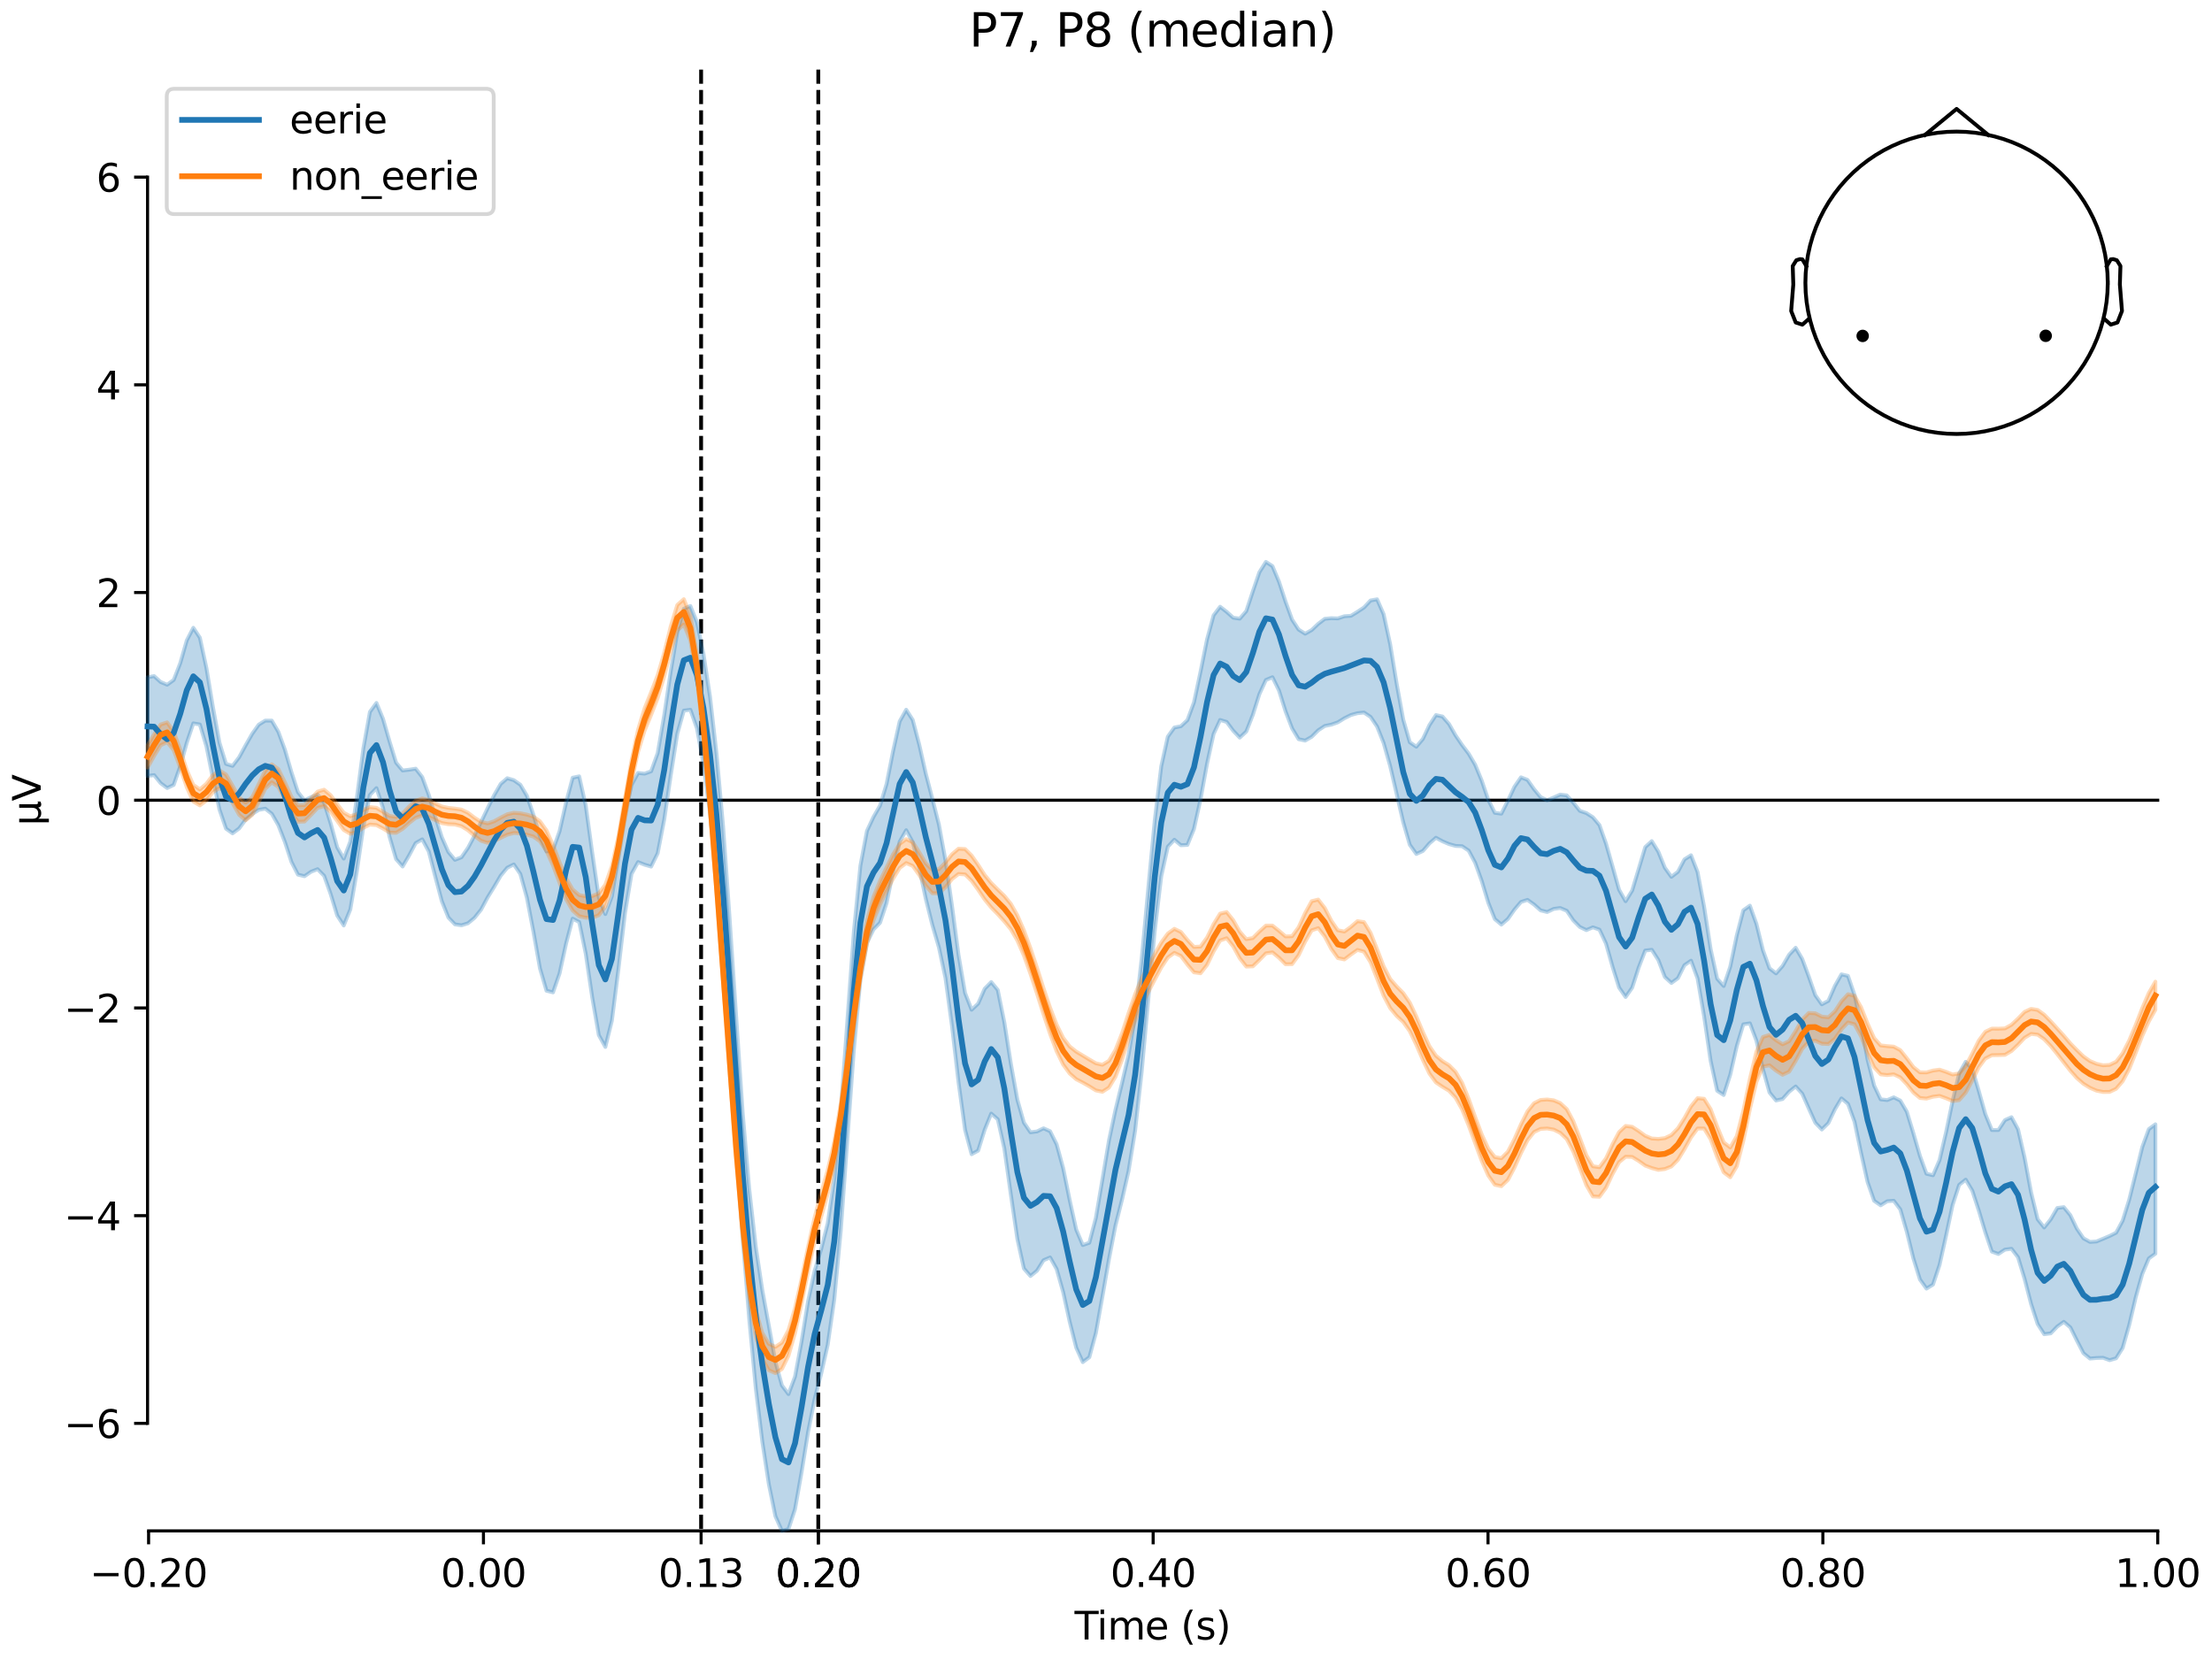 <?xml version="1.0" encoding="utf-8" standalone="no"?>
<!DOCTYPE svg PUBLIC "-//W3C//DTD SVG 1.1//EN"
  "http://www.w3.org/Graphics/SVG/1.1/DTD/svg11.dtd">
<svg xmlns:xlink="http://www.w3.org/1999/xlink" width="576pt" height="432pt" viewBox="0 0 576 432" xmlns="http://www.w3.org/2000/svg" version="1.1">
 <defs>
  <style type="text/css">*{stroke-linejoin: round; stroke-linecap: butt}</style>
 </defs>
 <g id="figure_1">
  <g id="patch_1">
   <path d="M 0 432 
L 576 432 
L 576 0 
L 0 0 
z
" style="fill: #ffffff"/>
  </g>
  <g id="axes_1">
   <g id="patch_2">
    <path d="M 38.421 398.644 
L 561.867 398.644 
L 561.867 18.118 
L 38.421 18.118 
L 38.421 398.644 
z
" style="fill: none; opacity: 0"/>
   </g>
   <g id="patch_3">
    <path d="M 38.421 370.642 
L 38.421 46.12 
" style="fill: none; stroke: #000000; stroke-width: 0.8; stroke-linejoin: miter; stroke-linecap: square"/>
   </g>
   <g id="LineCollection_1">
    <path d="M 182.566 18.118 
L 182.566 398.644 
" clip-path="url(#p4c3bace445)" style="fill: none; stroke-dasharray: 3.7,1.6; stroke-dashoffset: 0; stroke: #000000"/>
    <path d="M 213.084 18.118 
L 213.084 398.644 
" clip-path="url(#p4c3bace445)" style="fill: none; stroke-dasharray: 3.7,1.6; stroke-dashoffset: 0; stroke: #000000"/>
   </g>
   <g id="matplotlib.axis_1">
    <g id="xtick_1">
     <g id="line2d_1">
      <defs>
       <path id="mb5959a5f9c" d="M 0 0 
L 0 3.5 
" style="stroke: #000000; stroke-width: 0.8"/>
      </defs>
      <g>
       <use xlink:href="#mb5959a5f9c" x="38.693" y="398.644" style="stroke: #000000; stroke-width: 0.8"/>
      </g>
     </g>
     <g id="text_1">
      <!-- −0.20 -->
      <g transform="translate(23.37 413.242) scale(0.1 -0.1)">
       <defs>
        <path id="DejaVuSans-2212" d="M 678 2272 
L 4684 2272 
L 4684 1741 
L 678 1741 
L 678 2272 
z
" transform="scale(0.016)"/>
        <path id="DejaVuSans-30" d="M 2034 4250 
Q 1547 4250 1301 3770 
Q 1056 3291 1056 2328 
Q 1056 1369 1301 889 
Q 1547 409 2034 409 
Q 2525 409 2770 889 
Q 3016 1369 3016 2328 
Q 3016 3291 2770 3770 
Q 2525 4250 2034 4250 
z
M 2034 4750 
Q 2819 4750 3233 4129 
Q 3647 3509 3647 2328 
Q 3647 1150 3233 529 
Q 2819 -91 2034 -91 
Q 1250 -91 836 529 
Q 422 1150 422 2328 
Q 422 3509 836 4129 
Q 1250 4750 2034 4750 
z
" transform="scale(0.016)"/>
        <path id="DejaVuSans-2e" d="M 684 794 
L 1344 794 
L 1344 0 
L 684 0 
L 684 794 
z
" transform="scale(0.016)"/>
        <path id="DejaVuSans-32" d="M 1228 531 
L 3431 531 
L 3431 0 
L 469 0 
L 469 531 
Q 828 903 1448 1529 
Q 2069 2156 2228 2338 
Q 2531 2678 2651 2914 
Q 2772 3150 2772 3378 
Q 2772 3750 2511 3984 
Q 2250 4219 1831 4219 
Q 1534 4219 1204 4116 
Q 875 4013 500 3803 
L 500 4441 
Q 881 4594 1212 4672 
Q 1544 4750 1819 4750 
Q 2544 4750 2975 4387 
Q 3406 4025 3406 3419 
Q 3406 3131 3298 2873 
Q 3191 2616 2906 2266 
Q 2828 2175 2409 1742 
Q 1991 1309 1228 531 
z
" transform="scale(0.016)"/>
       </defs>
       <use xlink:href="#DejaVuSans-2212"/>
       <use xlink:href="#DejaVuSans-30" transform="translate(83.789 0)"/>
       <use xlink:href="#DejaVuSans-2e" transform="translate(147.412 0)"/>
       <use xlink:href="#DejaVuSans-32" transform="translate(179.199 0)"/>
       <use xlink:href="#DejaVuSans-30" transform="translate(242.822 0)"/>
      </g>
     </g>
    </g>
    <g id="xtick_2">
     <g id="line2d_2">
      <g>
       <use xlink:href="#mb5959a5f9c" x="125.889" y="398.644" style="stroke: #000000; stroke-width: 0.8"/>
      </g>
     </g>
     <g id="text_2">
      <!-- 0.00 -->
      <g transform="translate(114.756 413.242) scale(0.1 -0.1)">
       <use xlink:href="#DejaVuSans-30"/>
       <use xlink:href="#DejaVuSans-2e" transform="translate(63.623 0)"/>
       <use xlink:href="#DejaVuSans-30" transform="translate(95.41 0)"/>
       <use xlink:href="#DejaVuSans-30" transform="translate(159.033 0)"/>
      </g>
     </g>
    </g>
    <g id="xtick_3">
     <g id="line2d_3">
      <g>
       <use xlink:href="#mb5959a5f9c" x="182.566" y="398.644" style="stroke: #000000; stroke-width: 0.8"/>
      </g>
     </g>
     <g id="text_3">
      <!-- 0.13 -->
      <g transform="translate(171.433 413.242) scale(0.1 -0.1)">
       <defs>
        <path id="DejaVuSans-31" d="M 794 531 
L 1825 531 
L 1825 4091 
L 703 3866 
L 703 4441 
L 1819 4666 
L 2450 4666 
L 2450 531 
L 3481 531 
L 3481 0 
L 794 0 
L 794 531 
z
" transform="scale(0.016)"/>
        <path id="DejaVuSans-33" d="M 2597 2516 
Q 3050 2419 3304 2112 
Q 3559 1806 3559 1356 
Q 3559 666 3084 287 
Q 2609 -91 1734 -91 
Q 1441 -91 1130 -33 
Q 819 25 488 141 
L 488 750 
Q 750 597 1062 519 
Q 1375 441 1716 441 
Q 2309 441 2620 675 
Q 2931 909 2931 1356 
Q 2931 1769 2642 2001 
Q 2353 2234 1838 2234 
L 1294 2234 
L 1294 2753 
L 1863 2753 
Q 2328 2753 2575 2939 
Q 2822 3125 2822 3475 
Q 2822 3834 2567 4026 
Q 2313 4219 1838 4219 
Q 1578 4219 1281 4162 
Q 984 4106 628 3988 
L 628 4550 
Q 988 4650 1302 4700 
Q 1616 4750 1894 4750 
Q 2613 4750 3031 4423 
Q 3450 4097 3450 3541 
Q 3450 3153 3228 2886 
Q 3006 2619 2597 2516 
z
" transform="scale(0.016)"/>
       </defs>
       <use xlink:href="#DejaVuSans-30"/>
       <use xlink:href="#DejaVuSans-2e" transform="translate(63.623 0)"/>
       <use xlink:href="#DejaVuSans-31" transform="translate(95.41 0)"/>
       <use xlink:href="#DejaVuSans-33" transform="translate(159.033 0)"/>
      </g>
     </g>
    </g>
    <g id="xtick_4">
     <g id="line2d_4">
      <g>
       <use xlink:href="#mb5959a5f9c" x="213.084" y="398.644" style="stroke: #000000; stroke-width: 0.8"/>
      </g>
     </g>
     <g id="text_4">
      <!-- 0.20 -->
      <g transform="translate(201.952 413.242) scale(0.1 -0.1)">
       <use xlink:href="#DejaVuSans-30"/>
       <use xlink:href="#DejaVuSans-2e" transform="translate(63.623 0)"/>
       <use xlink:href="#DejaVuSans-32" transform="translate(95.41 0)"/>
       <use xlink:href="#DejaVuSans-30" transform="translate(159.033 0)"/>
      </g>
     </g>
    </g>
    <g id="xtick_5">
     <g id="line2d_5">
      <g>
       <use xlink:href="#mb5959a5f9c" x="213.084" y="398.644" style="stroke: #000000; stroke-width: 0.8"/>
      </g>
     </g>
     <g id="text_5">
      <!-- 0.20 -->
      <g transform="translate(201.952 413.242) scale(0.1 -0.1)">
       <use xlink:href="#DejaVuSans-30"/>
       <use xlink:href="#DejaVuSans-2e" transform="translate(63.623 0)"/>
       <use xlink:href="#DejaVuSans-32" transform="translate(95.41 0)"/>
       <use xlink:href="#DejaVuSans-30" transform="translate(159.033 0)"/>
      </g>
     </g>
    </g>
    <g id="xtick_6">
     <g id="line2d_6">
      <g>
       <use xlink:href="#mb5959a5f9c" x="300.28" y="398.644" style="stroke: #000000; stroke-width: 0.8"/>
      </g>
     </g>
     <g id="text_6">
      <!-- 0.40 -->
      <g transform="translate(289.147 413.242) scale(0.1 -0.1)">
       <defs>
        <path id="DejaVuSans-34" d="M 2419 4116 
L 825 1625 
L 2419 1625 
L 2419 4116 
z
M 2253 4666 
L 3047 4666 
L 3047 1625 
L 3713 1625 
L 3713 1100 
L 3047 1100 
L 3047 0 
L 2419 0 
L 2419 1100 
L 313 1100 
L 313 1709 
L 2253 4666 
z
" transform="scale(0.016)"/>
       </defs>
       <use xlink:href="#DejaVuSans-30"/>
       <use xlink:href="#DejaVuSans-2e" transform="translate(63.623 0)"/>
       <use xlink:href="#DejaVuSans-34" transform="translate(95.41 0)"/>
       <use xlink:href="#DejaVuSans-30" transform="translate(159.033 0)"/>
      </g>
     </g>
    </g>
    <g id="xtick_7">
     <g id="line2d_7">
      <g>
       <use xlink:href="#mb5959a5f9c" x="387.476" y="398.644" style="stroke: #000000; stroke-width: 0.8"/>
      </g>
     </g>
     <g id="text_7">
      <!-- 0.60 -->
      <g transform="translate(376.343 413.242) scale(0.1 -0.1)">
       <defs>
        <path id="DejaVuSans-36" d="M 2113 2584 
Q 1688 2584 1439 2293 
Q 1191 2003 1191 1497 
Q 1191 994 1439 701 
Q 1688 409 2113 409 
Q 2538 409 2786 701 
Q 3034 994 3034 1497 
Q 3034 2003 2786 2293 
Q 2538 2584 2113 2584 
z
M 3366 4563 
L 3366 3988 
Q 3128 4100 2886 4159 
Q 2644 4219 2406 4219 
Q 1781 4219 1451 3797 
Q 1122 3375 1075 2522 
Q 1259 2794 1537 2939 
Q 1816 3084 2150 3084 
Q 2853 3084 3261 2657 
Q 3669 2231 3669 1497 
Q 3669 778 3244 343 
Q 2819 -91 2113 -91 
Q 1303 -91 875 529 
Q 447 1150 447 2328 
Q 447 3434 972 4092 
Q 1497 4750 2381 4750 
Q 2619 4750 2861 4703 
Q 3103 4656 3366 4563 
z
" transform="scale(0.016)"/>
       </defs>
       <use xlink:href="#DejaVuSans-30"/>
       <use xlink:href="#DejaVuSans-2e" transform="translate(63.623 0)"/>
       <use xlink:href="#DejaVuSans-36" transform="translate(95.41 0)"/>
       <use xlink:href="#DejaVuSans-30" transform="translate(159.033 0)"/>
      </g>
     </g>
    </g>
    <g id="xtick_8">
     <g id="line2d_8">
      <g>
       <use xlink:href="#mb5959a5f9c" x="474.671" y="398.644" style="stroke: #000000; stroke-width: 0.8"/>
      </g>
     </g>
     <g id="text_8">
      <!-- 0.80 -->
      <g transform="translate(463.538 413.242) scale(0.1 -0.1)">
       <defs>
        <path id="DejaVuSans-38" d="M 2034 2216 
Q 1584 2216 1326 1975 
Q 1069 1734 1069 1313 
Q 1069 891 1326 650 
Q 1584 409 2034 409 
Q 2484 409 2743 651 
Q 3003 894 3003 1313 
Q 3003 1734 2745 1975 
Q 2488 2216 2034 2216 
z
M 1403 2484 
Q 997 2584 770 2862 
Q 544 3141 544 3541 
Q 544 4100 942 4425 
Q 1341 4750 2034 4750 
Q 2731 4750 3128 4425 
Q 3525 4100 3525 3541 
Q 3525 3141 3298 2862 
Q 3072 2584 2669 2484 
Q 3125 2378 3379 2068 
Q 3634 1759 3634 1313 
Q 3634 634 3220 271 
Q 2806 -91 2034 -91 
Q 1263 -91 848 271 
Q 434 634 434 1313 
Q 434 1759 690 2068 
Q 947 2378 1403 2484 
z
M 1172 3481 
Q 1172 3119 1398 2916 
Q 1625 2713 2034 2713 
Q 2441 2713 2670 2916 
Q 2900 3119 2900 3481 
Q 2900 3844 2670 4047 
Q 2441 4250 2034 4250 
Q 1625 4250 1398 4047 
Q 1172 3844 1172 3481 
z
" transform="scale(0.016)"/>
       </defs>
       <use xlink:href="#DejaVuSans-30"/>
       <use xlink:href="#DejaVuSans-2e" transform="translate(63.623 0)"/>
       <use xlink:href="#DejaVuSans-38" transform="translate(95.41 0)"/>
       <use xlink:href="#DejaVuSans-30" transform="translate(159.033 0)"/>
      </g>
     </g>
    </g>
    <g id="xtick_9">
     <g id="line2d_9">
      <g>
       <use xlink:href="#mb5959a5f9c" x="561.867" y="398.644" style="stroke: #000000; stroke-width: 0.8"/>
      </g>
     </g>
     <g id="text_9">
      <!-- 1.00 -->
      <g transform="translate(550.734 413.242) scale(0.1 -0.1)">
       <use xlink:href="#DejaVuSans-31"/>
       <use xlink:href="#DejaVuSans-2e" transform="translate(63.623 0)"/>
       <use xlink:href="#DejaVuSans-30" transform="translate(95.41 0)"/>
       <use xlink:href="#DejaVuSans-30" transform="translate(159.033 0)"/>
      </g>
     </g>
    </g>
    <g id="text_10">
     <!-- Time (s) -->
     <g transform="translate(279.815 426.92) scale(0.1 -0.1)">
      <defs>
       <path id="DejaVuSans-54" d="M -19 4666 
L 3928 4666 
L 3928 4134 
L 2272 4134 
L 2272 0 
L 1638 0 
L 1638 4134 
L -19 4134 
L -19 4666 
z
" transform="scale(0.016)"/>
       <path id="DejaVuSans-69" d="M 603 3500 
L 1178 3500 
L 1178 0 
L 603 0 
L 603 3500 
z
M 603 4863 
L 1178 4863 
L 1178 4134 
L 603 4134 
L 603 4863 
z
" transform="scale(0.016)"/>
       <path id="DejaVuSans-6d" d="M 3328 2828 
Q 3544 3216 3844 3400 
Q 4144 3584 4550 3584 
Q 5097 3584 5394 3201 
Q 5691 2819 5691 2113 
L 5691 0 
L 5113 0 
L 5113 2094 
Q 5113 2597 4934 2840 
Q 4756 3084 4391 3084 
Q 3944 3084 3684 2787 
Q 3425 2491 3425 1978 
L 3425 0 
L 2847 0 
L 2847 2094 
Q 2847 2600 2669 2842 
Q 2491 3084 2119 3084 
Q 1678 3084 1418 2786 
Q 1159 2488 1159 1978 
L 1159 0 
L 581 0 
L 581 3500 
L 1159 3500 
L 1159 2956 
Q 1356 3278 1631 3431 
Q 1906 3584 2284 3584 
Q 2666 3584 2933 3390 
Q 3200 3197 3328 2828 
z
" transform="scale(0.016)"/>
       <path id="DejaVuSans-65" d="M 3597 1894 
L 3597 1613 
L 953 1613 
Q 991 1019 1311 708 
Q 1631 397 2203 397 
Q 2534 397 2845 478 
Q 3156 559 3463 722 
L 3463 178 
Q 3153 47 2828 -22 
Q 2503 -91 2169 -91 
Q 1331 -91 842 396 
Q 353 884 353 1716 
Q 353 2575 817 3079 
Q 1281 3584 2069 3584 
Q 2775 3584 3186 3129 
Q 3597 2675 3597 1894 
z
M 3022 2063 
Q 3016 2534 2758 2815 
Q 2500 3097 2075 3097 
Q 1594 3097 1305 2825 
Q 1016 2553 972 2059 
L 3022 2063 
z
" transform="scale(0.016)"/>
       <path id="DejaVuSans-20" transform="scale(0.016)"/>
       <path id="DejaVuSans-28" d="M 1984 4856 
Q 1566 4138 1362 3434 
Q 1159 2731 1159 2009 
Q 1159 1288 1364 580 
Q 1569 -128 1984 -844 
L 1484 -844 
Q 1016 -109 783 600 
Q 550 1309 550 2009 
Q 550 2706 781 3412 
Q 1013 4119 1484 4856 
L 1984 4856 
z
" transform="scale(0.016)"/>
       <path id="DejaVuSans-73" d="M 2834 3397 
L 2834 2853 
Q 2591 2978 2328 3040 
Q 2066 3103 1784 3103 
Q 1356 3103 1142 2972 
Q 928 2841 928 2578 
Q 928 2378 1081 2264 
Q 1234 2150 1697 2047 
L 1894 2003 
Q 2506 1872 2764 1633 
Q 3022 1394 3022 966 
Q 3022 478 2636 193 
Q 2250 -91 1575 -91 
Q 1294 -91 989 -36 
Q 684 19 347 128 
L 347 722 
Q 666 556 975 473 
Q 1284 391 1588 391 
Q 1994 391 2212 530 
Q 2431 669 2431 922 
Q 2431 1156 2273 1281 
Q 2116 1406 1581 1522 
L 1381 1569 
Q 847 1681 609 1914 
Q 372 2147 372 2553 
Q 372 3047 722 3315 
Q 1072 3584 1716 3584 
Q 2034 3584 2315 3537 
Q 2597 3491 2834 3397 
z
" transform="scale(0.016)"/>
       <path id="DejaVuSans-29" d="M 513 4856 
L 1013 4856 
Q 1481 4119 1714 3412 
Q 1947 2706 1947 2009 
Q 1947 1309 1714 600 
Q 1481 -109 1013 -844 
L 513 -844 
Q 928 -128 1133 580 
Q 1338 1288 1338 2009 
Q 1338 2731 1133 3434 
Q 928 4138 513 4856 
z
" transform="scale(0.016)"/>
      </defs>
      <use xlink:href="#DejaVuSans-54"/>
      <use xlink:href="#DejaVuSans-69" transform="translate(57.959 0)"/>
      <use xlink:href="#DejaVuSans-6d" transform="translate(85.742 0)"/>
      <use xlink:href="#DejaVuSans-65" transform="translate(183.154 0)"/>
      <use xlink:href="#DejaVuSans-20" transform="translate(244.678 0)"/>
      <use xlink:href="#DejaVuSans-28" transform="translate(276.465 0)"/>
      <use xlink:href="#DejaVuSans-73" transform="translate(315.479 0)"/>
      <use xlink:href="#DejaVuSans-29" transform="translate(367.578 0)"/>
     </g>
    </g>
   </g>
   <g id="matplotlib.axis_2">
    <g id="ytick_1">
     <g id="line2d_10">
      <defs>
       <path id="m817407a58d" d="M 0 0 
L -3.5 0 
" style="stroke: #000000; stroke-width: 0.8"/>
      </defs>
      <g>
       <use xlink:href="#m817407a58d" x="38.421" y="370.642" style="stroke: #000000; stroke-width: 0.8"/>
      </g>
     </g>
     <g id="text_11">
      <!-- −6 -->
      <g transform="translate(16.678 374.441) scale(0.1 -0.1)">
       <use xlink:href="#DejaVuSans-2212"/>
       <use xlink:href="#DejaVuSans-36" transform="translate(83.789 0)"/>
      </g>
     </g>
    </g>
    <g id="ytick_2">
     <g id="line2d_11">
      <g>
       <use xlink:href="#m817407a58d" x="38.421" y="316.555" style="stroke: #000000; stroke-width: 0.8"/>
      </g>
     </g>
     <g id="text_12">
      <!-- −4 -->
      <g transform="translate(16.678 320.354) scale(0.1 -0.1)">
       <use xlink:href="#DejaVuSans-2212"/>
       <use xlink:href="#DejaVuSans-34" transform="translate(83.789 0)"/>
      </g>
     </g>
    </g>
    <g id="ytick_3">
     <g id="line2d_12">
      <g>
       <use xlink:href="#m817407a58d" x="38.421" y="262.468" style="stroke: #000000; stroke-width: 0.8"/>
      </g>
     </g>
     <g id="text_13">
      <!-- −2 -->
      <g transform="translate(16.678 266.267) scale(0.1 -0.1)">
       <use xlink:href="#DejaVuSans-2212"/>
       <use xlink:href="#DejaVuSans-32" transform="translate(83.789 0)"/>
      </g>
     </g>
    </g>
    <g id="ytick_4">
     <g id="line2d_13">
      <g>
       <use xlink:href="#m817407a58d" x="38.421" y="208.381" style="stroke: #000000; stroke-width: 0.8"/>
      </g>
     </g>
     <g id="text_14">
      <!-- 0 -->
      <g transform="translate(25.058 212.18) scale(0.1 -0.1)">
       <use xlink:href="#DejaVuSans-30"/>
      </g>
     </g>
    </g>
    <g id="ytick_5">
     <g id="line2d_14">
      <g>
       <use xlink:href="#m817407a58d" x="38.421" y="154.294" style="stroke: #000000; stroke-width: 0.8"/>
      </g>
     </g>
     <g id="text_15">
      <!-- 2 -->
      <g transform="translate(25.058 158.093) scale(0.1 -0.1)">
       <use xlink:href="#DejaVuSans-32"/>
      </g>
     </g>
    </g>
    <g id="ytick_6">
     <g id="line2d_15">
      <g>
       <use xlink:href="#m817407a58d" x="38.421" y="100.207" style="stroke: #000000; stroke-width: 0.8"/>
      </g>
     </g>
     <g id="text_16">
      <!-- 4 -->
      <g transform="translate(25.058 104.006) scale(0.1 -0.1)">
       <use xlink:href="#DejaVuSans-34"/>
      </g>
     </g>
    </g>
    <g id="ytick_7">
     <g id="line2d_16">
      <g>
       <use xlink:href="#m817407a58d" x="38.421" y="46.12" style="stroke: #000000; stroke-width: 0.8"/>
      </g>
     </g>
     <g id="text_17">
      <!-- 6 -->
      <g transform="translate(25.058 49.919) scale(0.1 -0.1)">
       <use xlink:href="#DejaVuSans-36"/>
      </g>
     </g>
    </g>
    <g id="text_18">
     <!-- µV -->
     <g transform="translate(10.599 214.982) rotate(-90) scale(0.1 -0.1)">
      <defs>
       <path id="DejaVuSans-b5" d="M 544 -1331 
L 544 3500 
L 1119 3500 
L 1119 1325 
Q 1119 872 1334 640 
Q 1550 409 1972 409 
Q 2434 409 2667 671 
Q 2900 934 2900 1459 
L 2900 3500 
L 3475 3500 
L 3475 806 
Q 3475 619 3529 530 
Q 3584 441 3700 441 
Q 3728 441 3778 458 
Q 3828 475 3916 513 
L 3916 50 
Q 3788 -22 3673 -56 
Q 3559 -91 3450 -91 
Q 3234 -91 3106 31 
Q 2978 153 2931 403 
Q 2775 156 2548 32 
Q 2322 -91 2016 -91 
Q 1697 -91 1473 31 
Q 1250 153 1119 397 
L 1119 -1331 
L 544 -1331 
z
" transform="scale(0.016)"/>
       <path id="DejaVuSans-56" d="M 1831 0 
L 50 4666 
L 709 4666 
L 2188 738 
L 3669 4666 
L 4325 4666 
L 2547 0 
L 1831 0 
z
" transform="scale(0.016)"/>
      </defs>
      <use xlink:href="#DejaVuSans-b5"/>
      <use xlink:href="#DejaVuSans-56" transform="translate(63.623 0)"/>
     </g>
    </g>
   </g>
   <g id="patch_4">
    <path d="M 38.693 398.644 
L 561.867 398.644 
" style="fill: none; stroke: #000000; stroke-width: 0.8; stroke-linejoin: miter; stroke-linecap: square"/>
   </g>
   <g id="patch_5">
    <path d="M 38.421 208.381 
L 561.867 208.381 
" style="fill: none; stroke: #000000; stroke-width: 0.8; stroke-linejoin: miter; stroke-linecap: square"/>
   </g>
   <g id="text_19">
    <!-- P7, P8 (median) -->
    <g transform="translate(252.379 12.118) scale(0.12 -0.12)">
     <defs>
      <path id="DejaVuSans-50" d="M 1259 4147 
L 1259 2394 
L 2053 2394 
Q 2494 2394 2734 2622 
Q 2975 2850 2975 3272 
Q 2975 3691 2734 3919 
Q 2494 4147 2053 4147 
L 1259 4147 
z
M 628 4666 
L 2053 4666 
Q 2838 4666 3239 4311 
Q 3641 3956 3641 3272 
Q 3641 2581 3239 2228 
Q 2838 1875 2053 1875 
L 1259 1875 
L 1259 0 
L 628 0 
L 628 4666 
z
" transform="scale(0.016)"/>
      <path id="DejaVuSans-37" d="M 525 4666 
L 3525 4666 
L 3525 4397 
L 1831 0 
L 1172 0 
L 2766 4134 
L 525 4134 
L 525 4666 
z
" transform="scale(0.016)"/>
      <path id="DejaVuSans-2c" d="M 750 794 
L 1409 794 
L 1409 256 
L 897 -744 
L 494 -744 
L 750 256 
L 750 794 
z
" transform="scale(0.016)"/>
      <path id="DejaVuSans-64" d="M 2906 2969 
L 2906 4863 
L 3481 4863 
L 3481 0 
L 2906 0 
L 2906 525 
Q 2725 213 2448 61 
Q 2172 -91 1784 -91 
Q 1150 -91 751 415 
Q 353 922 353 1747 
Q 353 2572 751 3078 
Q 1150 3584 1784 3584 
Q 2172 3584 2448 3432 
Q 2725 3281 2906 2969 
z
M 947 1747 
Q 947 1113 1208 752 
Q 1469 391 1925 391 
Q 2381 391 2643 752 
Q 2906 1113 2906 1747 
Q 2906 2381 2643 2742 
Q 2381 3103 1925 3103 
Q 1469 3103 1208 2742 
Q 947 2381 947 1747 
z
" transform="scale(0.016)"/>
      <path id="DejaVuSans-61" d="M 2194 1759 
Q 1497 1759 1228 1600 
Q 959 1441 959 1056 
Q 959 750 1161 570 
Q 1363 391 1709 391 
Q 2188 391 2477 730 
Q 2766 1069 2766 1631 
L 2766 1759 
L 2194 1759 
z
M 3341 1997 
L 3341 0 
L 2766 0 
L 2766 531 
Q 2569 213 2275 61 
Q 1981 -91 1556 -91 
Q 1019 -91 701 211 
Q 384 513 384 1019 
Q 384 1609 779 1909 
Q 1175 2209 1959 2209 
L 2766 2209 
L 2766 2266 
Q 2766 2663 2505 2880 
Q 2244 3097 1772 3097 
Q 1472 3097 1187 3025 
Q 903 2953 641 2809 
L 641 3341 
Q 956 3463 1253 3523 
Q 1550 3584 1831 3584 
Q 2591 3584 2966 3190 
Q 3341 2797 3341 1997 
z
" transform="scale(0.016)"/>
      <path id="DejaVuSans-6e" d="M 3513 2113 
L 3513 0 
L 2938 0 
L 2938 2094 
Q 2938 2591 2744 2837 
Q 2550 3084 2163 3084 
Q 1697 3084 1428 2787 
Q 1159 2491 1159 1978 
L 1159 0 
L 581 0 
L 581 3500 
L 1159 3500 
L 1159 2956 
Q 1366 3272 1645 3428 
Q 1925 3584 2291 3584 
Q 2894 3584 3203 3211 
Q 3513 2838 3513 2113 
z
" transform="scale(0.016)"/>
     </defs>
     <use xlink:href="#DejaVuSans-50"/>
     <use xlink:href="#DejaVuSans-37" transform="translate(60.303 0)"/>
     <use xlink:href="#DejaVuSans-2c" transform="translate(123.926 0)"/>
     <use xlink:href="#DejaVuSans-20" transform="translate(155.713 0)"/>
     <use xlink:href="#DejaVuSans-50" transform="translate(187.5 0)"/>
     <use xlink:href="#DejaVuSans-38" transform="translate(247.803 0)"/>
     <use xlink:href="#DejaVuSans-20" transform="translate(311.426 0)"/>
     <use xlink:href="#DejaVuSans-28" transform="translate(343.213 0)"/>
     <use xlink:href="#DejaVuSans-6d" transform="translate(382.227 0)"/>
     <use xlink:href="#DejaVuSans-65" transform="translate(479.639 0)"/>
     <use xlink:href="#DejaVuSans-64" transform="translate(541.162 0)"/>
     <use xlink:href="#DejaVuSans-69" transform="translate(604.639 0)"/>
     <use xlink:href="#DejaVuSans-61" transform="translate(632.422 0)"/>
     <use xlink:href="#DejaVuSans-6e" transform="translate(693.701 0)"/>
     <use xlink:href="#DejaVuSans-29" transform="translate(757.08 0)"/>
    </g>
   </g>
   <g id="legend_1">
    <g id="patch_6">
     <path d="M 45.421 55.753 
L 126.563 55.753 
Q 128.563 55.753 128.563 53.753 
L 128.563 25.118 
Q 128.563 23.118 126.563 23.118 
L 45.421 23.118 
Q 43.421 23.118 43.421 25.118 
L 43.421 53.753 
Q 43.421 55.753 45.421 55.753 
z
" style="fill: #ffffff; opacity: 0.8; stroke: #cccccc; stroke-linejoin: miter"/>
    </g>
    <g id="line2d_17">
     <path d="M 47.421 31.217 
L 57.421 31.217 
L 67.421 31.217 
" style="fill: none; stroke: #1f77b4; stroke-width: 1.5; stroke-linecap: square"/>
    </g>
    <g id="text_20">
     <!-- eerie -->
     <g transform="translate(75.421 34.717) scale(0.1 -0.1)">
      <defs>
       <path id="DejaVuSans-72" d="M 2631 2963 
Q 2534 3019 2420 3045 
Q 2306 3072 2169 3072 
Q 1681 3072 1420 2755 
Q 1159 2438 1159 1844 
L 1159 0 
L 581 0 
L 581 3500 
L 1159 3500 
L 1159 2956 
Q 1341 3275 1631 3429 
Q 1922 3584 2338 3584 
Q 2397 3584 2469 3576 
Q 2541 3569 2628 3553 
L 2631 2963 
z
" transform="scale(0.016)"/>
      </defs>
      <use xlink:href="#DejaVuSans-65"/>
      <use xlink:href="#DejaVuSans-65" transform="translate(61.523 0)"/>
      <use xlink:href="#DejaVuSans-72" transform="translate(123.047 0)"/>
      <use xlink:href="#DejaVuSans-69" transform="translate(164.16 0)"/>
      <use xlink:href="#DejaVuSans-65" transform="translate(191.943 0)"/>
     </g>
    </g>
    <g id="line2d_18">
     <path d="M 47.421 45.895 
L 57.421 45.895 
L 67.421 45.895 
" style="fill: none; stroke: #ff7f0e; stroke-width: 1.5; stroke-linecap: square"/>
    </g>
    <g id="text_21">
     <!-- non_eerie -->
     <g transform="translate(75.421 49.395) scale(0.1 -0.1)">
      <defs>
       <path id="DejaVuSans-6f" d="M 1959 3097 
Q 1497 3097 1228 2736 
Q 959 2375 959 1747 
Q 959 1119 1226 758 
Q 1494 397 1959 397 
Q 2419 397 2687 759 
Q 2956 1122 2956 1747 
Q 2956 2369 2687 2733 
Q 2419 3097 1959 3097 
z
M 1959 3584 
Q 2709 3584 3137 3096 
Q 3566 2609 3566 1747 
Q 3566 888 3137 398 
Q 2709 -91 1959 -91 
Q 1206 -91 779 398 
Q 353 888 353 1747 
Q 353 2609 779 3096 
Q 1206 3584 1959 3584 
z
" transform="scale(0.016)"/>
       <path id="DejaVuSans-5f" d="M 3263 -1063 
L 3263 -1509 
L -63 -1509 
L -63 -1063 
L 3263 -1063 
z
" transform="scale(0.016)"/>
      </defs>
      <use xlink:href="#DejaVuSans-6e"/>
      <use xlink:href="#DejaVuSans-6f" transform="translate(63.379 0)"/>
      <use xlink:href="#DejaVuSans-6e" transform="translate(124.561 0)"/>
      <use xlink:href="#DejaVuSans-5f" transform="translate(187.939 0)"/>
      <use xlink:href="#DejaVuSans-65" transform="translate(237.939 0)"/>
      <use xlink:href="#DejaVuSans-65" transform="translate(299.463 0)"/>
      <use xlink:href="#DejaVuSans-72" transform="translate(360.986 0)"/>
      <use xlink:href="#DejaVuSans-69" transform="translate(402.1 0)"/>
      <use xlink:href="#DejaVuSans-65" transform="translate(429.883 0)"/>
     </g>
    </g>
   </g>
   <g id="FillBetweenPolyCollection_1">
    <defs>
     <path id="mbf33d7b5ef" d="M 38.421 -255.627 
L 38.421 -229.932 
L 40.124 -230.165 
L 41.827 -228.06 
L 43.53 -226.794 
L 45.233 -227.61 
L 46.936 -232.492 
L 48.639 -238.582 
L 50.342 -243.635 
L 52.045 -243.342 
L 53.748 -237.66 
L 55.451 -229.233 
L 57.154 -221.187 
L 58.857 -216.211 
L 60.56 -214.997 
L 62.263 -216.263 
L 63.966 -218.572 
L 65.669 -220.025 
L 67.372 -221.118 
L 69.075 -221.425 
L 70.778 -220.085 
L 72.481 -217.111 
L 74.184 -212.759 
L 75.887 -207.569 
L 77.59 -204.242 
L 79.294 -203.83 
L 80.997 -205.004 
L 82.7 -205.67 
L 84.403 -203.936 
L 86.106 -199.176 
L 87.809 -193.598 
L 89.512 -191.009 
L 91.215 -195.159 
L 92.918 -205.081 
L 94.621 -216.655 
L 96.324 -225.005 
L 98.027 -226.77 
L 99.73 -221.665 
L 101.433 -214.111 
L 103.136 -208.292 
L 104.839 -206.36 
L 106.542 -209.255 
L 108.245 -212.461 
L 109.948 -213.433 
L 111.651 -210.276 
L 113.354 -203.705 
L 115.057 -197.308 
L 116.76 -193.08 
L 118.463 -191.3 
L 120.166 -191.051 
L 121.87 -191.585 
L 123.573 -193.006 
L 125.276 -195.141 
L 126.979 -198.31 
L 128.682 -201.069 
L 130.385 -203.98 
L 132.088 -206.044 
L 133.791 -206.902 
L 135.494 -204.415 
L 137.197 -198.263 
L 138.9 -189.41 
L 140.603 -179.838 
L 142.306 -174.01 
L 144.009 -173.586 
L 145.712 -178.525 
L 147.415 -186.319 
L 149.118 -192.788 
L 150.821 -191.897 
L 152.524 -183.684 
L 154.227 -172.209 
L 155.93 -162.447 
L 157.633 -159.372 
L 159.336 -166.224 
L 161.039 -179.628 
L 162.742 -194.193 
L 164.446 -204.427 
L 166.149 -207.509 
L 167.852 -206.838 
L 169.555 -206.339 
L 171.258 -209.801 
L 172.961 -218.583 
L 174.664 -230.131 
L 176.367 -240.918 
L 178.07 -246.957 
L 179.773 -247.163 
L 181.476 -242.362 
L 183.179 -232.999 
L 184.882 -220.269 
L 186.585 -203.425 
L 188.288 -183.069 
L 189.991 -159.215 
L 191.694 -134.05 
L 193.397 -109.521 
L 195.1 -88.523 
L 196.803 -70.512 
L 198.506 -56.593 
L 200.209 -45.496 
L 201.912 -37.185 
L 203.615 -33.356 
L 205.318 -33.822 
L 207.022 -39.017 
L 208.725 -48.604 
L 210.428 -59.13 
L 212.131 -67.675 
L 213.834 -74.28 
L 215.537 -81.809 
L 217.24 -93.605 
L 218.943 -111.638 
L 220.646 -135.214 
L 222.349 -158.709 
L 224.052 -176.98 
L 225.755 -186.524 
L 227.458 -189.967 
L 229.161 -191.72 
L 230.864 -196.865 
L 232.567 -205.008 
L 234.27 -212.82 
L 235.973 -215.813 
L 237.676 -212.687 
L 239.379 -205.909 
L 241.082 -197.93 
L 242.785 -191.115 
L 244.488 -185.301 
L 246.191 -177.363 
L 247.894 -164.842 
L 249.598 -150.172 
L 251.301 -137.805 
L 253.004 -131.445 
L 254.707 -132.373 
L 256.41 -137.807 
L 258.113 -142.017 
L 259.816 -140.533 
L 261.519 -132.969 
L 263.222 -120.971 
L 264.925 -109.346 
L 266.628 -101.663 
L 268.331 -99.718 
L 270.034 -101.108 
L 271.737 -103.831 
L 273.44 -104.564 
L 275.143 -101.546 
L 276.846 -95.533 
L 278.549 -87.789 
L 280.252 -81.051 
L 281.955 -77.305 
L 283.658 -78.576 
L 285.361 -84.875 
L 287.064 -94.358 
L 288.767 -104.096 
L 290.47 -112.883 
L 292.174 -119.593 
L 293.877 -127.074 
L 295.58 -137.572 
L 297.283 -152.814 
L 298.986 -171.518 
L 300.689 -189.553 
L 302.392 -203.809 
L 304.095 -211.508 
L 305.798 -213.333 
L 307.501 -211.901 
L 309.204 -211.985 
L 310.907 -216.14 
L 312.61 -223.805 
L 314.313 -233.13 
L 316.016 -240.844 
L 317.719 -244.526 
L 319.422 -244.004 
L 321.125 -241.717 
L 322.828 -239.921 
L 324.531 -241.51 
L 326.234 -245.837 
L 327.937 -251.226 
L 329.64 -254.931 
L 331.343 -255.649 
L 333.046 -252.199 
L 334.75 -246.782 
L 336.453 -242.333 
L 338.156 -239.516 
L 339.859 -239.154 
L 341.562 -240.135 
L 343.265 -241.833 
L 344.968 -242.959 
L 346.671 -243.304 
L 348.374 -243.909 
L 350.077 -244.962 
L 351.78 -245.81 
L 353.483 -246.283 
L 355.186 -246.457 
L 356.889 -245.317 
L 358.592 -242.796 
L 360.295 -238.516 
L 361.998 -232.506 
L 363.701 -225.211 
L 365.404 -217.887 
L 367.107 -212.014 
L 368.81 -209.629 
L 370.513 -210.405 
L 372.216 -212.381 
L 373.919 -213.851 
L 375.622 -212.93 
L 377.326 -212.198 
L 379.029 -211.72 
L 380.732 -211.646 
L 382.435 -210.497 
L 384.138 -207.318 
L 385.841 -202.59 
L 387.544 -196.942 
L 389.247 -192.673 
L 390.95 -191.24 
L 392.653 -192.703 
L 394.356 -195.129 
L 396.059 -197.135 
L 397.762 -197.672 
L 399.465 -196.458 
L 401.168 -194.947 
L 402.871 -194.51 
L 404.574 -195.316 
L 406.277 -195.554 
L 407.98 -194.836 
L 409.683 -192.338 
L 411.386 -190.615 
L 413.089 -189.797 
L 414.792 -190.523 
L 416.495 -189.917 
L 418.198 -186.29 
L 419.902 -180.269 
L 421.605 -174.831 
L 423.308 -172.386 
L 425.011 -174.801 
L 426.714 -180.061 
L 428.417 -184.477 
L 430.12 -184.67 
L 431.823 -182.011 
L 433.526 -177.583 
L 435.229 -176.033 
L 436.932 -177.274 
L 438.635 -180.672 
L 440.338 -181.836 
L 442.041 -177.216 
L 443.744 -167.335 
L 445.447 -155.769 
L 447.15 -147.97 
L 448.853 -146.863 
L 450.556 -152.156 
L 452.259 -159.598 
L 453.962 -165.257 
L 455.665 -165.518 
L 457.368 -161.005 
L 459.071 -153.568 
L 460.774 -147.516 
L 462.478 -145.435 
L 464.181 -145.812 
L 465.884 -147.72 
L 467.587 -149.082 
L 469.29 -147.208 
L 470.993 -143.382 
L 472.696 -139.645 
L 474.399 -137.875 
L 476.102 -139.547 
L 477.805 -143.12 
L 479.508 -145.98 
L 481.211 -144.565 
L 482.914 -139.916 
L 484.617 -131.778 
L 486.32 -124.164 
L 488.023 -119.309 
L 489.726 -118.13 
L 491.429 -119.193 
L 493.132 -119.319 
L 494.835 -117.065 
L 496.538 -111.202 
L 498.241 -104.303 
L 499.944 -98.832 
L 501.647 -96.455 
L 503.35 -97.499 
L 505.054 -102.608 
L 506.757 -110.245 
L 508.46 -118.234 
L 510.163 -123.46 
L 511.866 -124.819 
L 513.569 -121.97 
L 515.272 -116.776 
L 516.975 -111.088 
L 518.678 -106.086 
L 520.381 -105.466 
L 522.084 -106.603 
L 523.787 -106.815 
L 525.49 -104.598 
L 527.193 -98.997 
L 528.896 -92.437 
L 530.599 -87.224 
L 532.302 -84.575 
L 534.005 -84.8 
L 535.708 -86.572 
L 537.411 -87.792 
L 539.114 -86.342 
L 540.817 -82.924 
L 542.52 -79.63 
L 544.223 -78.232 
L 545.926 -78.382 
L 547.63 -78.435 
L 549.333 -77.807 
L 551.036 -78.302 
L 552.739 -80.993 
L 554.442 -86.964 
L 556.145 -94.196 
L 557.848 -100.269 
L 559.551 -104.306 
L 561.254 -105.543 
L 561.254 -139.229 
L 561.254 -139.229 
L 559.551 -137.984 
L 557.848 -133.323 
L 556.145 -126.453 
L 554.442 -119.616 
L 552.739 -114.149 
L 551.036 -111.009 
L 549.333 -110.158 
L 547.63 -109.425 
L 545.926 -108.723 
L 544.223 -108.609 
L 542.52 -109.555 
L 540.817 -112.05 
L 539.114 -115.569 
L 537.411 -117.666 
L 535.708 -117.437 
L 534.005 -114.504 
L 532.302 -112.364 
L 530.599 -114.516 
L 528.896 -121.487 
L 527.193 -130.571 
L 525.49 -137.958 
L 523.787 -141.083 
L 522.084 -140.33 
L 520.381 -137.748 
L 518.678 -137.742 
L 516.975 -141.879 
L 515.272 -147.924 
L 513.569 -153.645 
L 511.866 -155.508 
L 510.163 -152.508 
L 508.46 -145.343 
L 506.757 -137.187 
L 505.054 -129.911 
L 503.35 -125.963 
L 501.647 -126.37 
L 499.944 -131.031 
L 498.241 -136.919 
L 496.538 -142.505 
L 494.835 -145.409 
L 493.132 -146.26 
L 491.429 -145.541 
L 489.726 -145.738 
L 488.023 -149.325 
L 486.32 -156.047 
L 484.617 -165.2 
L 482.914 -172.929 
L 481.211 -177.885 
L 479.508 -178.279 
L 477.805 -175.287 
L 476.102 -171.382 
L 474.399 -170.474 
L 472.696 -172.867 
L 470.993 -177.743 
L 469.29 -182.317 
L 467.587 -185.206 
L 465.884 -183.397 
L 464.181 -180.478 
L 462.478 -178.532 
L 460.774 -179.855 
L 459.071 -184.553 
L 457.368 -191.427 
L 455.665 -196.169 
L 453.962 -194.962 
L 452.259 -188.452 
L 450.556 -180.288 
L 448.853 -175.247 
L 447.15 -177.146 
L 445.447 -184.859 
L 443.744 -195.912 
L 442.041 -204.936 
L 440.338 -209.295 
L 438.635 -208.224 
L 436.932 -204.996 
L 435.229 -203.677 
L 433.526 -206.048 
L 431.823 -210.233 
L 430.12 -212.973 
L 428.417 -211.421 
L 426.714 -205.743 
L 425.011 -200.107 
L 423.308 -197.325 
L 421.605 -200.309 
L 419.902 -206.393 
L 418.198 -212.347 
L 416.495 -217.16 
L 414.792 -219.185 
L 413.089 -220.28 
L 411.386 -220.86 
L 409.683 -223.004 
L 407.98 -224.88 
L 406.277 -225.089 
L 404.574 -224.334 
L 402.871 -223.605 
L 401.168 -224.44 
L 399.465 -226.507 
L 397.762 -228.925 
L 396.059 -229.586 
L 394.356 -227.126 
L 392.653 -223.492 
L 390.95 -220.128 
L 389.247 -220.348 
L 387.544 -223.734 
L 385.841 -228.73 
L 384.138 -232.862 
L 382.435 -235.752 
L 380.732 -237.997 
L 379.029 -240.5 
L 377.326 -243.464 
L 375.622 -245.418 
L 373.919 -245.797 
L 372.216 -243.186 
L 370.513 -239.579 
L 368.81 -237.557 
L 367.107 -238.719 
L 365.404 -244.617 
L 363.701 -253.908 
L 361.998 -264.258 
L 360.295 -272.064 
L 358.592 -275.942 
L 356.889 -275.633 
L 355.186 -273.82 
L 353.483 -272.689 
L 351.78 -271.64 
L 350.077 -271.529 
L 348.374 -270.966 
L 346.671 -271.022 
L 344.968 -270.86 
L 343.265 -269.562 
L 341.562 -267.937 
L 339.859 -266.983 
L 338.156 -268.063 
L 336.453 -270.673 
L 334.75 -275.348 
L 333.046 -280.537 
L 331.343 -284.593 
L 329.64 -285.683 
L 327.937 -282.986 
L 326.234 -278.003 
L 324.531 -272.877 
L 322.828 -270.901 
L 321.125 -271.154 
L 319.422 -272.688 
L 317.719 -274.006 
L 316.016 -271.773 
L 314.313 -265.516 
L 312.61 -257.068 
L 310.907 -249.096 
L 309.204 -244.485 
L 307.501 -242.886 
L 305.798 -242.551 
L 304.095 -240.181 
L 302.392 -232.48 
L 300.689 -218.325 
L 298.986 -200.471 
L 297.283 -182.301 
L 295.58 -167.291 
L 293.877 -157.343 
L 292.174 -149.983 
L 290.47 -143.006 
L 288.767 -135 
L 287.064 -124.859 
L 285.361 -114.861 
L 283.658 -108.393 
L 281.955 -107.793 
L 280.252 -111.815 
L 278.549 -119.48 
L 276.846 -127.822 
L 275.143 -134.039 
L 273.44 -137.429 
L 271.737 -138.192 
L 270.034 -137.369 
L 268.331 -137.156 
L 266.628 -139.659 
L 264.925 -145.613 
L 263.222 -155.049 
L 261.519 -165.823 
L 259.816 -174.223 
L 258.113 -176.273 
L 256.41 -174.542 
L 254.707 -170.662 
L 253.004 -169.062 
L 251.301 -173.44 
L 249.598 -183.312 
L 247.894 -196.159 
L 246.191 -208.019 
L 244.488 -217.288 
L 242.785 -224.02 
L 241.082 -230.518 
L 239.379 -238.053 
L 237.676 -244.534 
L 235.973 -247.191 
L 234.27 -244.148 
L 232.567 -236.454 
L 230.864 -227.845 
L 229.161 -222.224 
L 227.458 -219.276 
L 225.755 -215.636 
L 224.052 -206.61 
L 222.349 -189.526 
L 220.646 -166.111 
L 218.943 -142.865 
L 217.24 -125.035 
L 215.537 -113.464 
L 213.834 -106.756 
L 212.131 -101.076 
L 210.428 -93.2 
L 208.725 -82.674 
L 207.022 -73.536 
L 205.318 -68.981 
L 203.615 -71.238 
L 201.912 -77.399 
L 200.209 -86.782 
L 198.506 -96.068 
L 196.803 -107.341 
L 195.1 -122.355 
L 193.397 -142.147 
L 191.694 -167.331 
L 189.991 -192.846 
L 188.288 -216.885 
L 186.585 -235.702 
L 184.882 -250.593 
L 183.179 -261.777 
L 181.476 -270.004 
L 179.773 -274.194 
L 178.07 -273.488 
L 176.367 -267.387 
L 174.664 -257.189 
L 172.961 -245.751 
L 171.258 -235.891 
L 169.555 -231.159 
L 167.852 -230.542 
L 166.149 -230.729 
L 164.446 -227.616 
L 162.742 -219.77 
L 161.039 -208.75 
L 159.336 -198.583 
L 157.633 -193.984 
L 155.93 -198.272 
L 154.227 -209.879 
L 152.524 -222.262 
L 150.821 -229.842 
L 149.118 -229.486 
L 147.415 -223.058 
L 145.712 -215.559 
L 144.009 -210.739 
L 142.306 -210.273 
L 140.603 -214.143 
L 138.9 -219.866 
L 137.197 -224.799 
L 135.494 -227.66 
L 133.791 -228.85 
L 132.088 -229.352 
L 130.385 -227.883 
L 128.682 -224.956 
L 126.979 -221.54 
L 125.276 -217.989 
L 123.573 -214.436 
L 121.87 -211.235 
L 120.166 -208.767 
L 118.463 -208.11 
L 116.76 -210.136 
L 115.057 -213.989 
L 113.354 -219.278 
L 111.651 -225.034 
L 109.948 -229.665 
L 108.245 -231.837 
L 106.542 -231.566 
L 104.839 -231.371 
L 103.136 -233.417 
L 101.433 -238.949 
L 99.73 -244.843 
L 98.027 -248.957 
L 96.324 -246.633 
L 94.621 -237.12 
L 92.918 -224.198 
L 91.215 -212.851 
L 89.512 -208.418 
L 87.809 -211.362 
L 86.106 -217.579 
L 84.403 -222.983 
L 82.7 -225.106 
L 80.997 -224.428 
L 79.294 -223.576 
L 77.59 -225.73 
L 75.887 -230.95 
L 74.184 -236.811 
L 72.481 -241.433 
L 70.778 -244.35 
L 69.075 -244.36 
L 67.372 -243.302 
L 65.669 -240.918 
L 63.966 -237.935 
L 62.263 -234.811 
L 60.56 -232.573 
L 58.857 -233.084 
L 57.154 -238.592 
L 55.451 -247.849 
L 53.748 -258.069 
L 52.045 -265.961 
L 50.342 -268.526 
L 48.639 -265.245 
L 46.936 -259.308 
L 45.233 -254.942 
L 43.53 -253.705 
L 41.827 -254.413 
L 40.124 -255.95 
L 38.421 -255.627 
z
" style="stroke: #1f77b4; stroke-opacity: 0.3"/>
    </defs>
    <g>
     <use xlink:href="#mbf33d7b5ef" x="0" y="432" style="fill: #1f77b4; fill-opacity: 0.3; stroke: #1f77b4; stroke-opacity: 0.3"/>
    </g>
   </g>
   <g id="FillBetweenPolyCollection_2">
    <defs>
     <path id="md7e3998890" d="M 38.421 -237.899 
L 38.421 -232.115 
L 40.124 -235.151 
L 41.827 -237.93 
L 43.53 -238.753 
L 45.233 -236.678 
L 46.936 -232.076 
L 48.639 -226.991 
L 50.342 -223.279 
L 52.045 -222.276 
L 53.748 -223.56 
L 55.451 -225.743 
L 57.154 -226.797 
L 58.857 -225.707 
L 60.56 -222.909 
L 62.263 -219.848 
L 63.966 -218.398 
L 65.669 -219.791 
L 67.372 -223.17 
L 69.075 -226.642 
L 70.778 -228.256 
L 72.481 -227.095 
L 74.184 -223.845 
L 75.887 -220.233 
L 77.59 -218.018 
L 79.294 -218.078 
L 80.997 -219.811 
L 82.7 -221.633 
L 84.403 -222.077 
L 86.106 -220.636 
L 87.809 -218.244 
L 89.512 -215.874 
L 91.215 -214.88 
L 92.918 -215.326 
L 94.621 -216.443 
L 96.324 -217.281 
L 98.027 -217.146 
L 99.73 -216.257 
L 101.433 -215.214 
L 103.136 -215.124 
L 104.839 -216.165 
L 106.542 -217.699 
L 108.245 -219.047 
L 109.948 -219.642 
L 111.651 -219.265 
L 113.354 -218.453 
L 115.057 -217.669 
L 116.76 -217.373 
L 118.463 -217.3 
L 120.166 -216.854 
L 121.87 -215.799 
L 123.573 -214.342 
L 125.276 -213.065 
L 126.979 -212.527 
L 128.682 -212.975 
L 130.385 -213.831 
L 132.088 -214.639 
L 133.791 -215.089 
L 135.494 -214.979 
L 137.197 -214.643 
L 138.9 -214.146 
L 140.603 -212.927 
L 142.306 -210.397 
L 144.009 -206.653 
L 145.712 -202.11 
L 147.415 -197.85 
L 149.118 -194.905 
L 150.821 -193.421 
L 152.524 -193.028 
L 154.227 -192.987 
L 155.93 -193.687 
L 157.633 -195.91 
L 159.336 -200.866 
L 161.039 -208.772 
L 162.742 -218.589 
L 164.446 -228.337 
L 166.149 -236.248 
L 167.852 -241.746 
L 169.555 -245.858 
L 171.258 -250.225 
L 172.961 -255.879 
L 174.664 -262.478 
L 176.367 -267.871 
L 178.07 -269.383 
L 179.773 -265.232 
L 181.476 -255.123 
L 183.179 -239.775 
L 184.882 -220.867 
L 186.585 -199.324 
L 188.288 -176.237 
L 189.991 -152.53 
L 191.694 -129.857 
L 193.397 -109.884 
L 195.1 -94.382 
L 196.803 -83.988 
L 198.506 -78.017 
L 200.209 -75.193 
L 201.912 -74.449 
L 203.615 -75.513 
L 205.318 -78.986 
L 207.022 -84.877 
L 208.725 -92.572 
L 210.428 -100.982 
L 212.131 -108.735 
L 213.834 -115.13 
L 215.537 -121.202 
L 217.24 -128.561 
L 218.943 -138.53 
L 220.646 -151.144 
L 222.349 -164.657 
L 224.052 -176.975 
L 225.755 -186.21 
L 227.458 -192.397 
L 229.161 -196.52 
L 230.864 -199.916 
L 232.567 -203.214 
L 234.27 -205.975 
L 235.973 -207.258 
L 237.676 -206.518 
L 239.379 -204.135 
L 241.082 -201.35 
L 242.785 -199.395 
L 244.488 -199.392 
L 246.191 -200.962 
L 247.894 -203.077 
L 249.598 -204.418 
L 251.301 -204.297 
L 253.004 -202.643 
L 254.707 -200.297 
L 256.41 -197.774 
L 258.113 -195.699 
L 259.816 -193.94 
L 261.519 -192.082 
L 263.222 -190.013 
L 264.925 -187.093 
L 266.628 -183.177 
L 268.331 -178.418 
L 270.034 -173.269 
L 271.737 -167.883 
L 273.44 -162.78 
L 275.143 -158.254 
L 276.846 -154.781 
L 278.549 -152.46 
L 280.252 -150.97 
L 281.955 -150.084 
L 283.658 -149.122 
L 285.361 -148.058 
L 287.064 -147.696 
L 288.767 -148.8 
L 290.47 -151.622 
L 292.174 -156.045 
L 293.877 -161.272 
L 295.58 -166.217 
L 297.283 -170.365 
L 298.986 -173.607 
L 300.689 -176.896 
L 302.392 -180.085 
L 304.095 -182.664 
L 305.798 -183.877 
L 307.501 -183.075 
L 309.204 -180.825 
L 310.907 -178.808 
L 312.61 -178.563 
L 314.313 -180.728 
L 316.016 -184.251 
L 317.719 -187.102 
L 319.422 -187.683 
L 321.125 -185.552 
L 322.828 -182.468 
L 324.531 -180.304 
L 326.234 -180.359 
L 327.937 -181.98 
L 329.64 -183.749 
L 331.343 -184.001 
L 333.046 -182.604 
L 334.75 -180.913 
L 336.453 -180.937 
L 338.156 -183.258 
L 339.859 -186.804 
L 341.562 -189.742 
L 343.265 -190.306 
L 344.968 -188.121 
L 346.671 -184.885 
L 348.374 -182.515 
L 350.077 -182.162 
L 351.78 -183.446 
L 353.483 -184.643 
L 355.186 -184.179 
L 356.889 -181.44 
L 358.592 -177.145 
L 360.295 -172.715 
L 361.998 -169.5 
L 363.701 -167.44 
L 365.404 -165.868 
L 367.107 -163.47 
L 368.81 -159.934 
L 370.513 -156.002 
L 372.216 -152.455 
L 373.919 -150.138 
L 375.622 -148.989 
L 377.326 -147.968 
L 379.029 -146.143 
L 380.732 -143.11 
L 382.435 -138.931 
L 384.138 -134.315 
L 385.841 -129.707 
L 387.544 -125.894 
L 389.247 -123.491 
L 390.95 -123.116 
L 392.653 -124.735 
L 394.356 -127.945 
L 396.059 -131.738 
L 397.762 -135.09 
L 399.465 -137.223 
L 401.168 -138.035 
L 402.871 -138.139 
L 404.574 -137.855 
L 406.277 -137.012 
L 407.98 -135.381 
L 409.683 -132.155 
L 411.386 -127.851 
L 413.089 -123.369 
L 414.792 -120.448 
L 416.495 -120.365 
L 418.198 -122.689 
L 419.902 -126.298 
L 421.605 -129.366 
L 423.308 -130.779 
L 425.011 -130.733 
L 426.714 -129.692 
L 428.417 -128.482 
L 430.12 -127.835 
L 431.823 -127.372 
L 433.526 -127.581 
L 435.229 -128.26 
L 436.932 -129.983 
L 438.635 -132.754 
L 440.338 -135.829 
L 442.041 -138.132 
L 443.744 -138.134 
L 445.447 -135.353 
L 447.15 -130.707 
L 448.853 -126.72 
L 450.556 -125.443 
L 452.259 -128.317 
L 453.962 -134.934 
L 455.665 -143.17 
L 457.368 -150.299 
L 459.071 -154.259 
L 460.774 -154.597 
L 462.478 -153.218 
L 464.181 -152.126 
L 465.884 -152.931 
L 467.587 -155.729 
L 469.29 -158.892 
L 470.993 -160.753 
L 472.696 -161.002 
L 474.399 -160.222 
L 476.102 -160.135 
L 477.805 -161.502 
L 479.508 -163.942 
L 481.211 -165.754 
L 482.914 -165.27 
L 484.617 -162.16 
L 486.32 -157.746 
L 488.023 -154.074 
L 489.726 -152.235 
L 491.429 -152.043 
L 493.132 -152.241 
L 494.835 -151.44 
L 496.538 -149.645 
L 498.241 -147.511 
L 499.944 -146.085 
L 501.647 -145.93 
L 503.35 -146.415 
L 505.054 -146.632 
L 506.757 -146.01 
L 508.46 -145.298 
L 510.163 -145.529 
L 511.866 -147.475 
L 513.569 -150.64 
L 515.272 -154.076 
L 516.975 -156.363 
L 518.678 -157.225 
L 520.381 -157.256 
L 522.084 -157.313 
L 523.787 -158.322 
L 525.49 -159.947 
L 527.193 -161.755 
L 528.896 -162.77 
L 530.599 -162.58 
L 532.302 -161.397 
L 534.005 -159.625 
L 535.708 -157.518 
L 537.411 -155.34 
L 539.114 -153.189 
L 540.817 -151.268 
L 542.52 -149.784 
L 544.223 -148.735 
L 545.926 -147.995 
L 547.63 -147.65 
L 549.333 -147.665 
L 551.036 -148.477 
L 552.739 -150.448 
L 554.442 -153.642 
L 556.145 -157.881 
L 557.848 -162.272 
L 559.551 -166.037 
L 561.254 -169.058 
L 561.254 -176.376 
L 561.254 -176.376 
L 559.551 -173.427 
L 557.848 -169.492 
L 556.145 -165.139 
L 554.442 -161.062 
L 552.739 -157.733 
L 551.036 -155.529 
L 549.333 -154.705 
L 547.63 -154.598 
L 545.926 -154.986 
L 544.223 -155.707 
L 542.52 -156.914 
L 540.817 -158.561 
L 539.114 -160.305 
L 537.411 -162.304 
L 535.708 -164.18 
L 534.005 -166.044 
L 532.302 -167.791 
L 530.599 -169.014 
L 528.896 -169.29 
L 527.193 -168.507 
L 525.49 -166.753 
L 523.787 -165.147 
L 522.084 -164.209 
L 520.381 -164.135 
L 518.678 -164.141 
L 516.975 -163.332 
L 515.272 -161.032 
L 513.569 -157.634 
L 511.866 -154.401 
L 510.163 -152.485 
L 508.46 -152.206 
L 506.757 -152.891 
L 505.054 -153.461 
L 503.35 -153.228 
L 501.647 -152.74 
L 499.944 -152.769 
L 498.241 -154.136 
L 496.538 -156.419 
L 494.835 -158.543 
L 493.132 -159.452 
L 491.429 -159.59 
L 489.726 -159.783 
L 488.023 -161.683 
L 486.32 -165.448 
L 484.617 -169.718 
L 482.914 -172.708 
L 481.211 -173.098 
L 479.508 -171.262 
L 477.805 -168.658 
L 476.102 -167.106 
L 474.399 -167.273 
L 472.696 -168.136 
L 470.993 -168.229 
L 469.29 -166.504 
L 467.587 -163.523 
L 465.884 -160.871 
L 464.181 -160.074 
L 462.478 -161.138 
L 460.774 -162.513 
L 459.071 -161.973 
L 457.368 -158.136 
L 455.665 -151.052 
L 453.962 -142.762 
L 452.259 -136.17 
L 450.556 -133.202 
L 448.853 -134.519 
L 447.15 -138.651 
L 445.447 -143.17 
L 443.744 -145.878 
L 442.041 -146.033 
L 440.338 -143.919 
L 438.635 -140.864 
L 436.932 -138.202 
L 435.229 -136.439 
L 433.526 -135.634 
L 431.823 -135.426 
L 430.12 -135.535 
L 428.417 -136.247 
L 426.714 -137.48 
L 425.011 -138.584 
L 423.308 -138.802 
L 421.605 -137.201 
L 419.902 -134.018 
L 418.198 -130.357 
L 416.495 -128.069 
L 414.792 -128.305 
L 413.089 -131.156 
L 411.386 -135.664 
L 409.683 -140.038 
L 407.98 -143.196 
L 406.277 -144.765 
L 404.574 -145.484 
L 402.871 -145.694 
L 401.168 -145.57 
L 399.465 -144.726 
L 397.762 -142.602 
L 396.059 -139.239 
L 394.356 -135.371 
L 392.653 -132.107 
L 390.95 -130.402 
L 389.247 -130.71 
L 387.544 -132.895 
L 385.841 -136.598 
L 384.138 -141.1 
L 382.435 -145.851 
L 380.732 -150.032 
L 379.029 -152.906 
L 377.326 -154.62 
L 375.622 -155.681 
L 373.919 -157.097 
L 372.216 -159.57 
L 370.513 -163.267 
L 368.81 -167.303 
L 367.107 -170.906 
L 365.404 -173.396 
L 363.701 -175.124 
L 361.998 -177.08 
L 360.295 -180.385 
L 358.592 -184.795 
L 356.889 -189.099 
L 355.186 -191.882 
L 353.483 -192.137 
L 351.78 -190.661 
L 350.077 -189.424 
L 348.374 -189.757 
L 346.671 -192.237 
L 344.968 -195.559 
L 343.265 -197.752 
L 341.562 -197.327 
L 339.859 -194.253 
L 338.156 -190.537 
L 336.453 -188.209 
L 334.75 -188.16 
L 333.046 -189.627 
L 331.343 -190.979 
L 329.64 -190.971 
L 327.937 -189.435 
L 326.234 -187.729 
L 324.531 -187.45 
L 322.828 -189.396 
L 321.125 -192.378 
L 319.422 -194.496 
L 317.719 -194.093 
L 316.016 -191.347 
L 314.313 -187.852 
L 312.61 -185.513 
L 310.907 -185.427 
L 309.204 -187.237 
L 307.501 -189.317 
L 305.798 -190.135 
L 304.095 -188.901 
L 302.392 -186.569 
L 300.689 -183.553 
L 298.986 -180.423 
L 297.283 -177.181 
L 295.58 -173.089 
L 293.877 -168.17 
L 292.174 -162.935 
L 290.47 -158.591 
L 288.767 -155.762 
L 287.064 -154.736 
L 285.361 -155.122 
L 283.658 -156.112 
L 281.955 -157.141 
L 280.252 -158.159 
L 278.549 -159.508 
L 276.846 -161.737 
L 275.143 -165.186 
L 273.44 -169.608 
L 271.737 -174.651 
L 270.034 -179.993 
L 268.331 -185.093 
L 266.628 -189.734 
L 264.925 -193.63 
L 263.222 -196.638 
L 261.519 -198.731 
L 259.816 -200.367 
L 258.113 -202.071 
L 256.41 -204.144 
L 254.707 -206.779 
L 253.004 -209.216 
L 251.301 -210.909 
L 249.598 -211.001 
L 247.894 -209.551 
L 246.191 -207.38 
L 244.488 -205.677 
L 242.785 -205.516 
L 241.082 -207.188 
L 239.379 -210.064 
L 237.676 -212.674 
L 235.973 -213.49 
L 234.27 -212.257 
L 232.567 -209.54 
L 230.864 -206.12 
L 229.161 -202.63 
L 227.458 -198.47 
L 225.755 -192.219 
L 224.052 -182.976 
L 222.349 -170.786 
L 220.646 -157.21 
L 218.943 -144.681 
L 217.24 -134.722 
L 215.537 -127.326 
L 213.834 -121.365 
L 212.131 -114.992 
L 210.428 -107.394 
L 208.725 -98.997 
L 207.022 -91.338 
L 205.318 -85.634 
L 203.615 -82.403 
L 201.912 -81.274 
L 200.209 -82.059 
L 198.506 -84.893 
L 196.803 -90.876 
L 195.1 -101.168 
L 193.397 -116.635 
L 191.694 -136.588 
L 189.991 -159.316 
L 188.288 -182.932 
L 186.585 -205.915 
L 184.882 -227.336 
L 183.179 -246.213 
L 181.476 -261.545 
L 179.773 -271.737 
L 178.07 -275.974 
L 176.367 -274.47 
L 174.664 -268.92 
L 172.961 -262.009 
L 171.258 -256.169 
L 169.555 -251.756 
L 167.852 -247.553 
L 166.149 -241.972 
L 164.446 -234.025 
L 162.742 -224.194 
L 161.039 -214.275 
L 159.336 -206.475 
L 157.633 -201.634 
L 155.93 -199.38 
L 154.227 -198.672 
L 152.524 -198.594 
L 150.821 -198.923 
L 149.118 -200.388 
L 147.415 -203.292 
L 145.712 -207.44 
L 144.009 -211.949 
L 142.306 -215.754 
L 140.603 -218.144 
L 138.9 -219.35 
L 137.197 -219.876 
L 135.494 -220.226 
L 133.791 -220.354 
L 132.088 -219.969 
L 130.385 -219.093 
L 128.682 -218.149 
L 126.979 -217.586 
L 125.276 -217.984 
L 123.573 -219.061 
L 121.87 -220.36 
L 120.166 -221.184 
L 118.463 -221.446 
L 116.76 -221.631 
L 115.057 -221.989 
L 113.354 -222.761 
L 111.651 -223.681 
L 109.948 -224.079 
L 108.245 -223.514 
L 106.542 -221.983 
L 104.839 -220.209 
L 103.136 -219.272 
L 101.433 -219.538 
L 99.73 -220.619 
L 98.027 -221.648 
L 96.324 -221.826 
L 94.621 -221.091 
L 92.918 -219.965 
L 91.215 -219.452 
L 89.512 -220.366 
L 87.809 -222.593 
L 86.106 -224.934 
L 84.403 -226.363 
L 82.7 -225.865 
L 80.997 -224.057 
L 79.294 -222.361 
L 77.59 -222.287 
L 75.887 -224.519 
L 74.184 -228.315 
L 72.481 -231.725 
L 70.778 -232.966 
L 69.075 -231.348 
L 67.372 -227.822 
L 65.669 -224.376 
L 63.966 -222.998 
L 62.263 -224.345 
L 60.56 -227.395 
L 58.857 -230.309 
L 57.154 -231.377 
L 55.451 -230.191 
L 53.748 -227.908 
L 52.045 -226.448 
L 50.342 -227.623 
L 48.639 -231.423 
L 46.936 -236.799 
L 45.233 -241.464 
L 43.53 -243.901 
L 41.827 -243.337 
L 40.124 -240.762 
L 38.421 -237.899 
z
" style="stroke: #ff7f0e; stroke-opacity: 0.3"/>
    </defs>
    <g>
     <use xlink:href="#md7e3998890" x="0" y="432" style="fill: #ff7f0e; fill-opacity: 0.3; stroke: #ff7f0e; stroke-opacity: 0.3"/>
    </g>
   </g>
   <g id="line2d_19">
    <path d="M 38.421 189.164 
L 40.124 189.228 
L 41.827 191.174 
L 43.53 192.502 
L 45.233 190.846 
L 46.936 185.852 
L 48.639 179.736 
L 50.342 176.114 
L 52.045 177.687 
L 53.748 184.55 
L 55.451 194.087 
L 57.154 202.592 
L 58.857 207.468 
L 60.56 208.328 
L 62.263 206.591 
L 63.966 204.106 
L 65.669 201.939 
L 67.372 200.328 
L 69.075 199.432 
L 70.778 199.903 
L 72.481 202.536 
L 74.184 207.302 
L 75.887 212.824 
L 77.59 216.901 
L 79.294 218.064 
L 80.997 216.969 
L 82.7 216.119 
L 84.403 218.116 
L 86.106 223.427 
L 87.809 229.438 
L 89.512 231.885 
L 91.215 227.691 
L 92.918 217.353 
L 94.621 205.007 
L 96.324 196.064 
L 98.027 194.02 
L 99.73 198.473 
L 101.433 205.708 
L 103.136 211.34 
L 104.839 213.054 
L 106.542 211.654 
L 108.245 209.944 
L 109.948 210.6 
L 111.651 214.502 
L 115.057 226.336 
L 116.76 230.484 
L 118.463 232.307 
L 120.166 232.152 
L 121.87 230.649 
L 123.573 228.275 
L 125.276 225.318 
L 128.682 218.812 
L 130.385 216.085 
L 132.088 214.288 
L 133.791 213.969 
L 135.494 215.784 
L 137.197 220.247 
L 138.9 226.996 
L 140.603 234.285 
L 142.306 239.328 
L 144.009 239.566 
L 145.712 234.484 
L 147.415 226.576 
L 149.118 220.521 
L 150.821 220.711 
L 152.524 228.412 
L 154.227 240.593 
L 155.93 251.326 
L 157.633 255.039 
L 159.336 249.691 
L 161.039 237.823 
L 162.742 224.914 
L 164.446 216.043 
L 166.149 212.976 
L 167.852 213.607 
L 169.555 213.664 
L 171.258 209.555 
L 172.961 200.526 
L 174.664 188.829 
L 176.367 178.231 
L 178.07 171.939 
L 179.773 171.27 
L 181.476 175.798 
L 183.179 184.413 
L 184.882 196.505 
L 186.585 212.349 
L 188.288 232.369 
L 189.991 256.089 
L 193.397 305.857 
L 195.1 326.541 
L 196.803 342.72 
L 198.506 355.26 
L 200.209 365.608 
L 201.912 374.24 
L 203.615 379.974 
L 205.318 380.816 
L 207.022 375.823 
L 208.725 366.416 
L 210.428 355.924 
L 212.131 347.413 
L 213.834 341.27 
L 215.537 334.624 
L 217.24 323.254 
L 218.943 304.847 
L 222.349 257.893 
L 224.052 240.299 
L 225.755 230.816 
L 227.458 227.219 
L 229.161 224.711 
L 230.864 219.527 
L 234.27 204.129 
L 235.973 201.039 
L 237.676 203.74 
L 239.379 210.452 
L 241.082 217.988 
L 244.488 230.971 
L 246.191 239.599 
L 247.894 251.664 
L 249.598 265.441 
L 251.301 276.916 
L 253.004 282.376 
L 254.707 281.171 
L 256.41 276.424 
L 258.113 273.172 
L 259.816 275.321 
L 261.519 283.416 
L 263.222 294.729 
L 264.925 305.239 
L 266.628 311.898 
L 268.331 313.998 
L 270.034 313.005 
L 271.737 311.407 
L 273.44 311.504 
L 275.143 314.591 
L 276.846 320.701 
L 278.549 328.539 
L 280.252 335.777 
L 281.955 339.811 
L 283.658 338.778 
L 285.361 332.594 
L 290.47 304.594 
L 293.877 290.357 
L 295.58 279.882 
L 297.283 264.875 
L 300.689 228.349 
L 302.392 214.21 
L 304.095 206.419 
L 305.798 204.345 
L 307.501 204.871 
L 309.204 204.178 
L 310.907 199.81 
L 312.61 191.894 
L 314.313 182.829 
L 316.016 175.768 
L 317.719 172.779 
L 319.422 173.618 
L 321.125 176.03 
L 322.828 177.098 
L 324.531 175.009 
L 326.234 170.074 
L 327.937 164.48 
L 329.64 161.005 
L 331.343 161.336 
L 333.046 165.229 
L 334.75 170.814 
L 336.453 175.735 
L 338.156 178.447 
L 339.859 178.813 
L 341.562 177.759 
L 343.265 176.419 
L 344.968 175.455 
L 346.671 174.906 
L 350.077 173.956 
L 355.186 171.976 
L 356.889 172.08 
L 358.592 173.677 
L 360.295 177.688 
L 361.998 184.387 
L 365.404 201.062 
L 367.107 206.703 
L 368.81 208.542 
L 370.513 207.128 
L 372.216 204.492 
L 373.919 202.816 
L 375.622 203.047 
L 379.029 206.302 
L 380.732 207.501 
L 382.435 208.868 
L 384.138 211.594 
L 385.841 216.139 
L 387.544 221.388 
L 389.247 225.191 
L 390.95 225.87 
L 392.653 223.565 
L 394.356 220.246 
L 396.059 218.244 
L 397.762 218.604 
L 399.465 220.522 
L 401.168 222.196 
L 402.871 222.421 
L 404.574 221.561 
L 406.277 221.033 
L 407.98 221.949 
L 409.683 224.049 
L 411.386 225.968 
L 413.089 226.713 
L 414.792 226.785 
L 416.495 228.029 
L 418.198 231.966 
L 421.605 244.034 
L 423.308 246.472 
L 425.011 244.171 
L 426.714 238.807 
L 428.417 234.035 
L 430.12 232.932 
L 431.823 235.8 
L 433.526 240.004 
L 435.229 242.124 
L 436.932 240.668 
L 438.635 237.441 
L 440.338 236.347 
L 442.041 240.582 
L 443.744 250.151 
L 445.447 261.481 
L 447.15 269.527 
L 448.853 270.855 
L 450.556 265.708 
L 452.259 257.759 
L 453.962 251.776 
L 455.665 250.945 
L 457.368 255.271 
L 459.071 261.974 
L 460.774 267.463 
L 462.478 269.464 
L 464.181 268.099 
L 465.884 265.563 
L 467.587 264.509 
L 469.29 266.392 
L 472.696 274.963 
L 474.399 277.063 
L 476.102 275.907 
L 477.805 272.626 
L 479.508 269.887 
L 481.211 270.391 
L 482.914 275.255 
L 486.32 291.698 
L 488.023 297.614 
L 489.726 299.848 
L 491.429 299.434 
L 493.132 298.826 
L 494.835 300.34 
L 496.538 304.814 
L 499.944 317.257 
L 501.647 320.724 
L 503.35 320.178 
L 505.054 315.55 
L 506.757 308.07 
L 508.46 299.95 
L 510.163 293.725 
L 511.866 291.44 
L 513.569 293.738 
L 515.272 299.345 
L 516.975 305.546 
L 518.678 309.584 
L 520.381 310.288 
L 522.084 308.919 
L 523.787 308.355 
L 525.49 311.133 
L 527.193 317.569 
L 528.896 325.428 
L 530.599 331.448 
L 532.302 333.553 
L 534.005 332.188 
L 535.708 329.832 
L 537.411 329.097 
L 539.114 330.94 
L 540.817 334.283 
L 542.52 337.178 
L 544.223 338.471 
L 545.926 338.455 
L 547.63 338.171 
L 549.333 338.048 
L 551.036 337.282 
L 552.739 334.507 
L 554.442 329.052 
L 557.848 315.048 
L 559.551 310.588 
L 561.254 309.086 
L 561.254 309.086 
" style="fill: none; stroke: #1f77b4; stroke-width: 1.5; stroke-linecap: square"/>
   </g>
   <g id="line2d_20">
    <path d="M 38.421 197.002 
L 40.124 194.021 
L 41.827 191.345 
L 43.53 190.707 
L 45.233 192.975 
L 46.936 197.6 
L 48.639 202.813 
L 50.342 206.561 
L 52.045 207.612 
L 53.748 206.241 
L 55.451 204.032 
L 57.154 202.925 
L 58.857 204.025 
L 62.263 209.962 
L 63.966 211.253 
L 65.669 209.873 
L 69.075 203.014 
L 70.778 201.426 
L 72.481 202.649 
L 74.184 206.001 
L 75.887 209.668 
L 77.59 211.843 
L 79.294 211.756 
L 82.7 208.268 
L 84.403 207.834 
L 86.106 209.195 
L 87.809 211.654 
L 89.512 213.901 
L 91.215 214.889 
L 92.918 214.442 
L 94.621 213.276 
L 96.324 212.439 
L 98.027 212.586 
L 101.433 214.576 
L 103.136 214.768 
L 104.839 213.817 
L 106.542 212.154 
L 108.245 210.659 
L 109.948 210.053 
L 111.651 210.451 
L 113.354 211.369 
L 115.057 212.147 
L 116.76 212.469 
L 118.463 212.56 
L 120.166 212.933 
L 121.87 213.901 
L 123.573 215.279 
L 125.276 216.47 
L 126.979 216.892 
L 128.682 216.428 
L 132.088 214.678 
L 133.791 214.35 
L 135.494 214.44 
L 137.197 214.744 
L 138.9 215.302 
L 140.603 216.536 
L 142.306 218.974 
L 144.009 222.738 
L 145.712 227.242 
L 147.415 231.406 
L 149.118 234.307 
L 150.821 235.745 
L 152.524 236.189 
L 154.227 236.144 
L 155.93 235.47 
L 157.633 233.234 
L 159.336 228.329 
L 161.039 220.431 
L 164.446 200.764 
L 166.149 192.839 
L 167.852 187.341 
L 169.555 183.25 
L 171.258 178.824 
L 172.961 172.987 
L 174.664 166.296 
L 176.367 160.88 
L 178.07 159.357 
L 179.773 163.549 
L 181.476 173.772 
L 183.179 189.077 
L 184.882 208.057 
L 186.585 229.516 
L 191.694 298.838 
L 193.397 318.692 
L 195.1 334.123 
L 196.803 344.535 
L 198.506 350.532 
L 200.209 353.383 
L 201.912 354.135 
L 203.615 353.046 
L 205.318 349.728 
L 207.022 343.914 
L 208.725 336.128 
L 210.428 327.709 
L 212.131 320.073 
L 215.537 307.706 
L 217.24 300.388 
L 218.943 290.4 
L 220.646 277.823 
L 222.349 264.275 
L 224.052 252.024 
L 225.755 242.709 
L 227.458 236.52 
L 229.161 232.394 
L 232.567 225.662 
L 234.27 222.872 
L 235.973 221.593 
L 237.676 222.422 
L 239.379 224.942 
L 241.082 227.837 
L 242.785 229.635 
L 244.488 229.55 
L 246.191 227.87 
L 247.894 225.713 
L 249.598 224.332 
L 251.301 224.47 
L 253.004 226.081 
L 256.41 231.058 
L 258.113 233.18 
L 261.519 236.586 
L 263.222 238.73 
L 264.925 241.687 
L 266.628 245.551 
L 268.331 250.201 
L 273.44 265.808 
L 275.143 270.247 
L 276.846 273.658 
L 278.549 275.931 
L 280.252 277.312 
L 285.361 280.284 
L 287.064 280.7 
L 288.767 279.729 
L 290.47 276.884 
L 292.174 272.389 
L 295.58 262.265 
L 297.283 258.249 
L 300.689 251.858 
L 302.392 248.762 
L 304.095 246.182 
L 305.798 245.029 
L 307.501 245.809 
L 309.204 247.943 
L 310.907 249.862 
L 312.61 249.948 
L 314.313 247.676 
L 316.016 244.118 
L 317.719 241.322 
L 319.422 240.925 
L 321.125 243.011 
L 322.828 246.082 
L 324.531 248.122 
L 326.234 248.03 
L 329.64 244.684 
L 331.343 244.518 
L 333.046 245.896 
L 334.75 247.452 
L 336.453 247.445 
L 338.156 245.153 
L 339.859 241.525 
L 341.562 238.585 
L 343.265 238.058 
L 344.968 240.16 
L 346.671 243.47 
L 348.374 245.934 
L 350.077 246.317 
L 353.483 243.636 
L 355.186 243.997 
L 356.889 246.746 
L 360.295 255.512 
L 361.998 258.76 
L 363.701 260.765 
L 365.404 262.434 
L 367.107 264.836 
L 368.81 268.367 
L 370.513 272.465 
L 372.216 276.079 
L 373.919 278.48 
L 375.622 279.766 
L 377.326 280.768 
L 379.029 282.478 
L 380.732 285.449 
L 382.435 289.592 
L 385.841 298.885 
L 387.544 302.596 
L 389.247 304.858 
L 390.95 305.23 
L 392.653 303.604 
L 394.356 300.406 
L 396.059 296.586 
L 397.762 293.254 
L 399.465 291.144 
L 401.168 290.298 
L 402.871 290.233 
L 404.574 290.493 
L 406.277 291.149 
L 407.98 292.785 
L 409.683 295.915 
L 413.089 304.775 
L 414.792 307.655 
L 416.495 307.844 
L 418.198 305.479 
L 419.902 301.876 
L 421.605 298.745 
L 423.308 297.217 
L 425.011 297.377 
L 428.417 299.633 
L 430.12 300.363 
L 431.823 300.623 
L 433.526 300.459 
L 435.229 299.705 
L 436.932 298.018 
L 438.635 295.331 
L 440.338 292.27 
L 442.041 290.117 
L 443.744 290.195 
L 445.447 292.969 
L 447.15 297.499 
L 448.853 301.615 
L 450.556 302.903 
L 452.259 299.978 
L 453.962 293.282 
L 455.665 284.977 
L 457.368 277.878 
L 459.071 273.998 
L 460.774 273.55 
L 462.478 274.962 
L 464.181 275.971 
L 465.884 275.076 
L 467.587 272.378 
L 469.29 269.321 
L 470.993 267.5 
L 472.696 267.443 
L 474.399 268.255 
L 476.102 268.381 
L 477.805 266.911 
L 479.508 264.406 
L 481.211 262.583 
L 482.914 263.06 
L 484.617 266.121 
L 486.32 270.486 
L 488.023 274.213 
L 489.726 276.074 
L 491.429 276.309 
L 493.132 276.242 
L 494.835 277.103 
L 496.538 279.092 
L 498.241 281.321 
L 499.944 282.675 
L 501.647 282.772 
L 503.35 282.225 
L 505.054 282.023 
L 506.757 282.585 
L 508.46 283.322 
L 510.163 283.098 
L 511.866 281.19 
L 515.272 274.531 
L 516.975 272.214 
L 518.678 271.377 
L 520.381 271.427 
L 522.084 271.318 
L 523.787 270.354 
L 527.193 266.935 
L 528.896 266.014 
L 530.599 266.236 
L 532.302 267.437 
L 534.005 269.205 
L 540.817 277.061 
L 542.52 278.585 
L 544.223 279.711 
L 545.926 280.466 
L 547.63 280.883 
L 549.333 280.832 
L 551.036 279.968 
L 552.739 277.933 
L 554.442 274.65 
L 559.551 262.268 
L 561.254 259.25 
L 561.254 259.25 
" style="fill: none; stroke: #ff7f0e; stroke-width: 1.5; stroke-linecap: square"/>
   </g>
  </g>
  <g id="axes_2">
   <g id="PathCollection_1">
    <defs>
     <path id="C0_0_50b26df51f" d="M 0 1.118 
C 0.297 1.118 0.581 1 0.791 0.791 
C 1 0.581 1.118 0.297 1.118 -0 
C 1.118 -0.297 1 -0.581 0.791 -0.791 
C 0.581 -1 0.297 -1.118 0 -1.118 
C -0.297 -1.118 -0.581 -1 -0.791 -0.791 
C -1 -0.581 -1.118 -0.297 -1.118 0 
C -1.118 0.297 -1 0.581 -0.791 0.791 
C -0.581 1 -0.297 1.118 0 1.118 
z
"/>
    </defs>
    <g clip-path="url(#p29249527e7)">
     <use xlink:href="#C0_0_50b26df51f" x="485.034" y="87.472" style="stroke: #000000"/>
    </g>
    <g clip-path="url(#p29249527e7)">
     <use xlink:href="#C0_0_50b26df51f" x="532.698" y="87.444" style="stroke: #000000"/>
    </g>
   </g>
   <g id="matplotlib.axis_3"/>
   <g id="matplotlib.axis_4"/>
   <g id="line2d_21">
    <path d="M 548.859 73.637 
L 548.782 71.165 
L 548.549 68.702 
L 548.162 66.26 
L 547.622 63.846 
L 546.932 61.471 
L 546.095 59.144 
L 545.112 56.874 
L 543.989 54.67 
L 542.73 52.541 
L 541.34 50.496 
L 539.824 48.542 
L 538.189 46.686 
L 536.44 44.938 
L 534.585 43.302 
L 532.631 41.786 
L 530.585 40.396 
L 528.456 39.137 
L 526.252 38.014 
L 523.983 37.032 
L 521.656 36.194 
L 519.28 35.504 
L 516.867 34.965 
L 514.424 34.578 
L 511.962 34.345 
L 509.49 34.267 
L 507.018 34.345 
L 504.555 34.578 
L 502.113 34.965 
L 499.699 35.504 
L 497.324 36.194 
L 494.997 37.032 
L 492.727 38.014 
L 490.523 39.137 
L 488.394 40.396 
L 486.349 41.786 
L 484.395 43.302 
L 482.539 44.938 
L 480.791 46.686 
L 479.155 48.542 
L 477.639 50.496 
L 476.249 52.541 
L 474.99 54.67 
L 473.867 56.874 
L 472.885 59.144 
L 472.047 61.471 
L 471.357 63.846 
L 470.818 66.26 
L 470.431 68.702 
L 470.198 71.165 
L 470.12 73.637 
L 470.198 76.109 
L 470.431 78.571 
L 470.818 81.014 
L 471.357 83.428 
L 472.047 85.803 
L 472.885 88.13 
L 473.867 90.399 
L 474.99 92.603 
L 476.249 94.732 
L 477.639 96.778 
L 479.155 98.732 
L 480.791 100.587 
L 482.539 102.336 
L 484.395 103.971 
L 486.349 105.487 
L 488.394 106.877 
L 490.523 108.136 
L 492.727 109.259 
L 494.997 110.242 
L 497.324 111.079 
L 499.699 111.769 
L 502.113 112.309 
L 504.555 112.696 
L 507.018 112.929 
L 509.49 113.006 
L 511.962 112.929 
L 514.424 112.696 
L 516.867 112.309 
L 519.28 111.769 
L 521.656 111.079 
L 523.983 110.242 
L 526.252 109.259 
L 528.456 108.136 
L 530.585 106.877 
L 532.631 105.487 
L 534.585 103.971 
L 536.44 102.336 
L 538.189 100.587 
L 539.824 98.732 
L 541.34 96.778 
L 542.73 94.732 
L 543.989 92.603 
L 545.112 90.399 
L 546.095 88.13 
L 546.932 85.803 
L 547.622 83.428 
L 548.162 81.014 
L 548.549 78.571 
L 548.782 76.109 
L 548.859 73.637 
" style="fill: none; stroke: #000000; stroke-linecap: square"/>
   </g>
   <g id="line2d_22">
    <path d="M 501.244 35.14 
L 509.49 28.362 
L 517.735 35.14 
" style="fill: none; stroke: #000000; stroke-linecap: square"/>
   </g>
   <g id="line2d_23">
    <path d="M 470.356 69.267 
L 469.333 67.534 
L 468.703 67.471 
L 467.766 67.763 
L 466.821 69.267 
L 466.971 74.07 
L 466.419 80.975 
L 467.601 83.975 
L 469.333 84.534 
L 470.986 83.078 
" style="fill: none; stroke: #000000; stroke-linecap: square"/>
   </g>
   <g id="line2d_24">
    <path d="M 548.623 69.267 
L 549.647 67.534 
L 550.276 67.471 
L 551.213 67.763 
L 552.158 69.267 
L 552.009 74.07 
L 552.56 80.975 
L 551.379 83.975 
L 549.647 84.534 
L 547.993 83.078 
" style="fill: none; stroke: #000000; stroke-linecap: square"/>
   </g>
  </g>
 </g>
 <defs>
  <clipPath id="p4c3bace445">
   <rect x="38.421" y="18.118" width="523.446" height="380.525"/>
  </clipPath>
  <clipPath id="p29249527e7">
   <rect x="462.112" y="24.13" width="94.754" height="93.109"/>
  </clipPath>
 </defs>
</svg>
